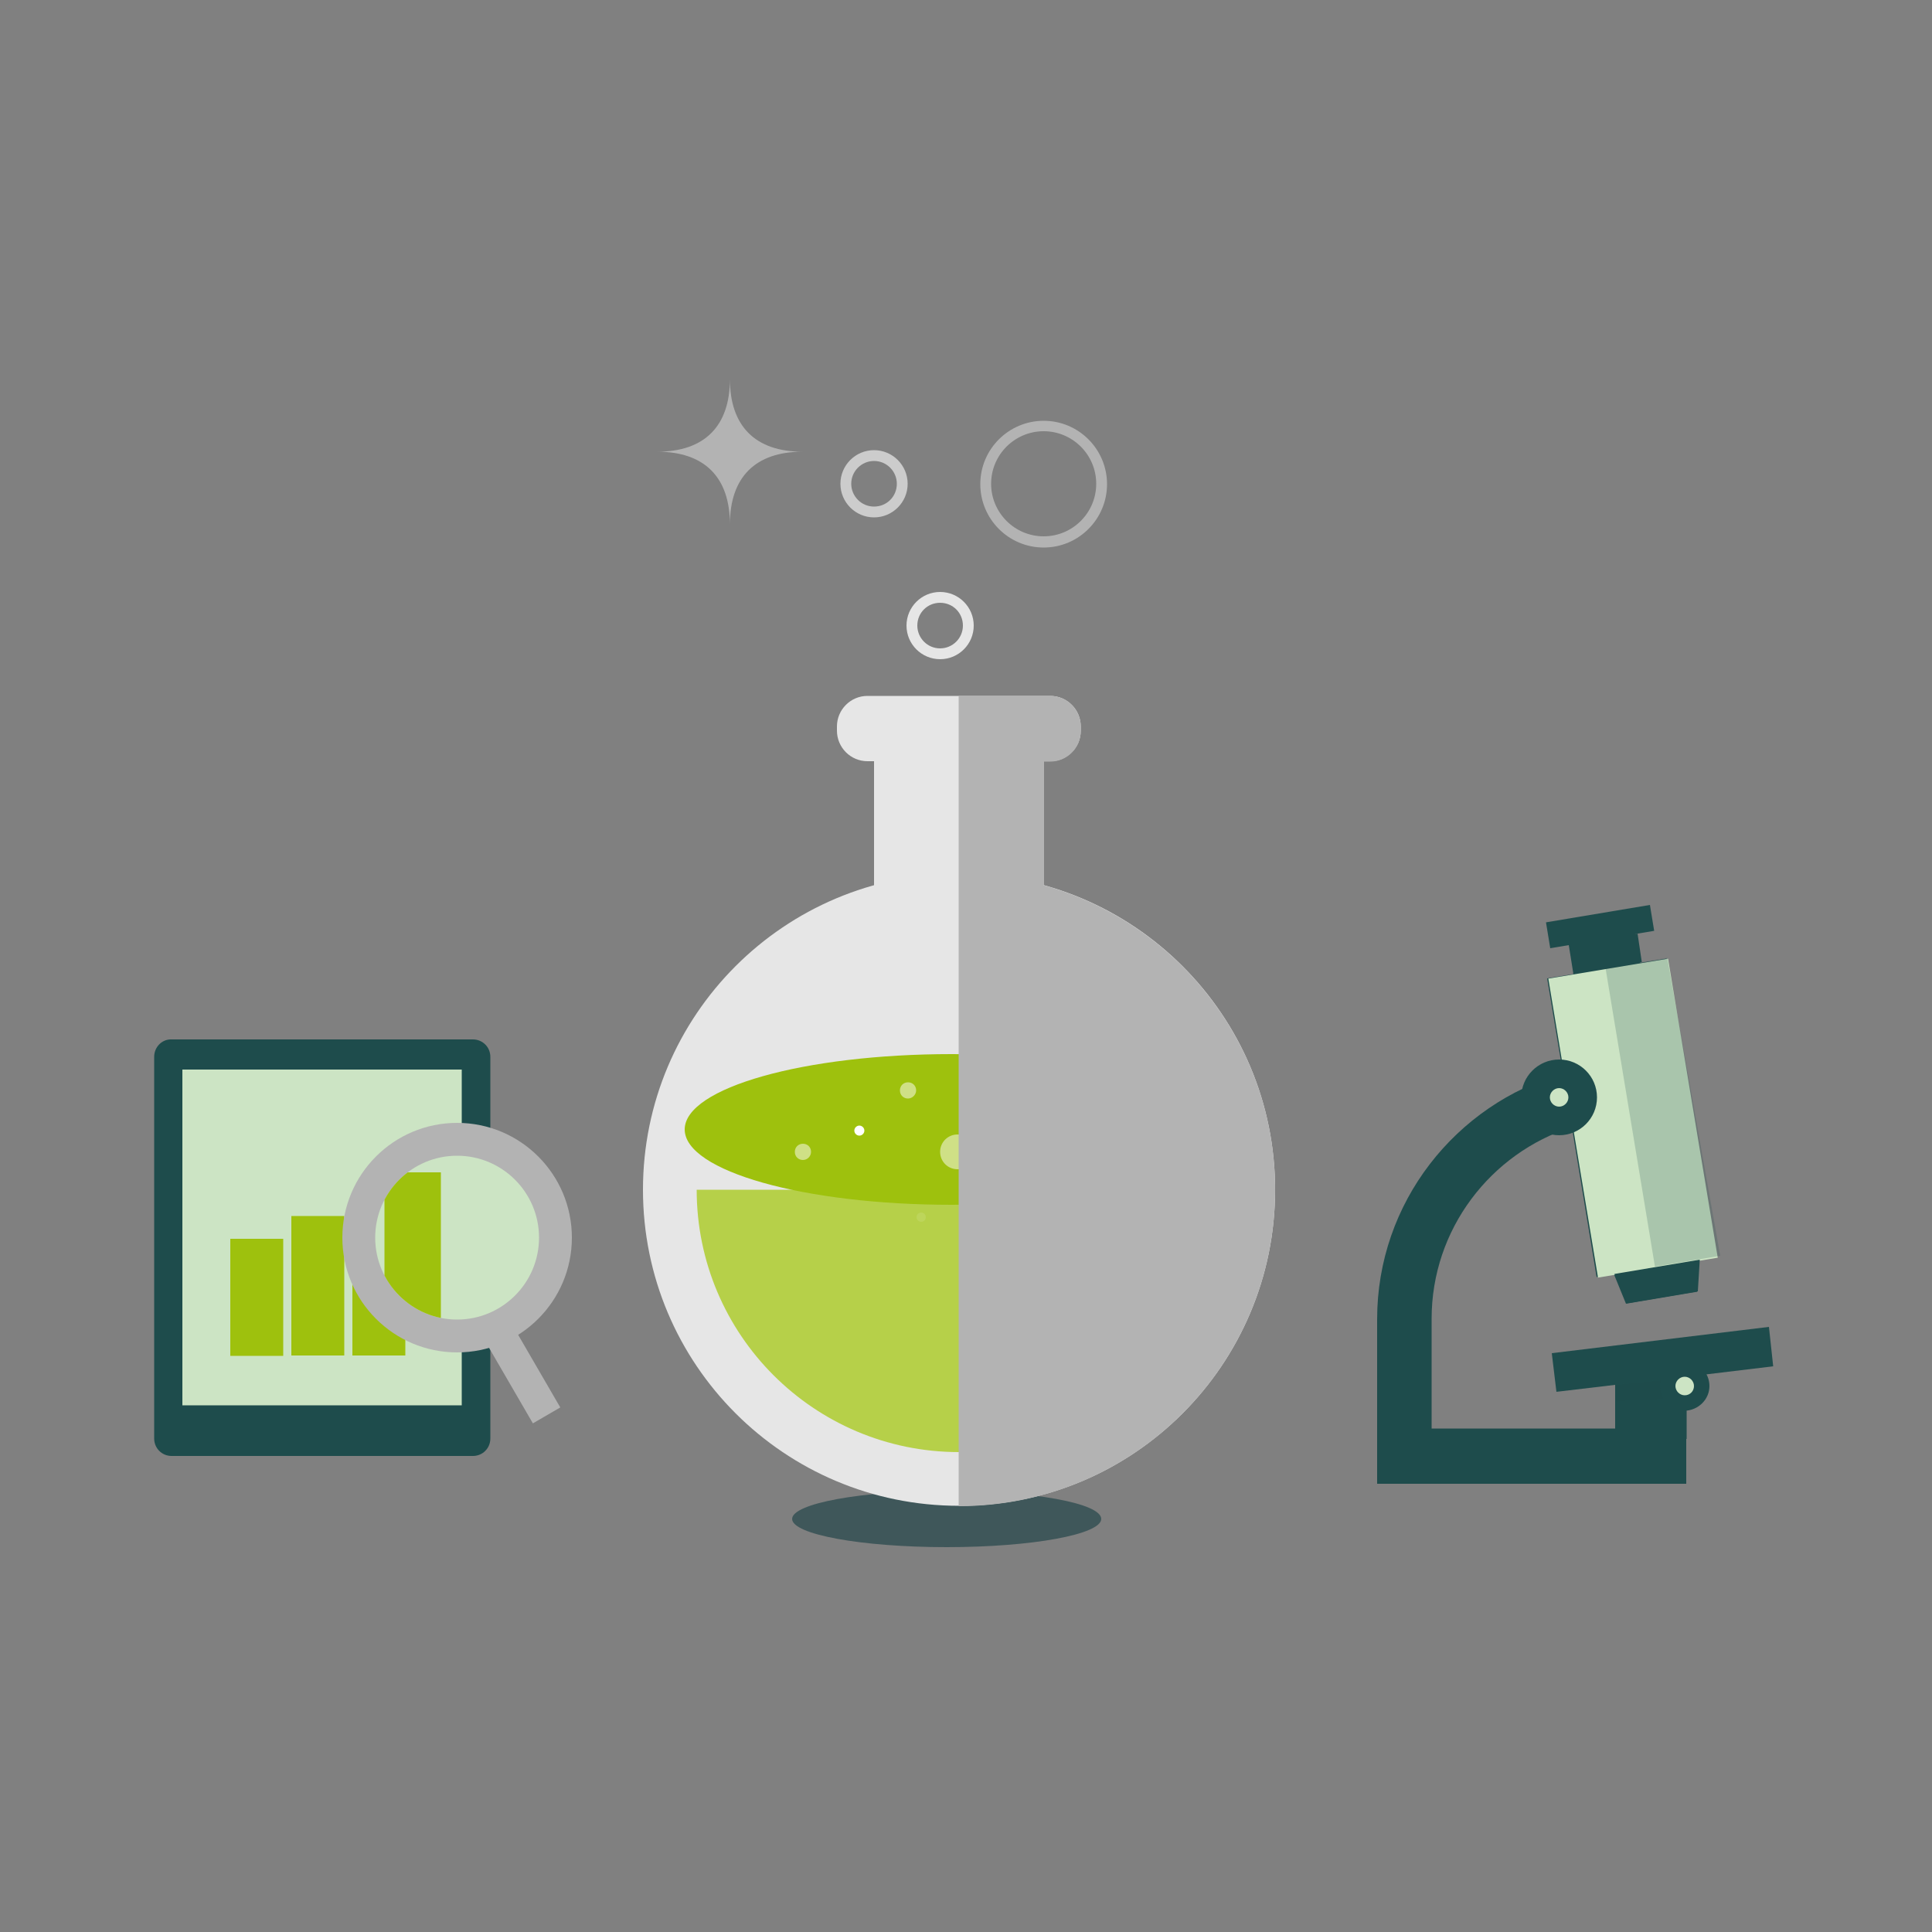 <?xml version="1.0" encoding="UTF-8" standalone="no"?>
<svg
   xmlns:dc="http://purl.org/dc/elements/1.1/"
   xmlns:cc="http://creativecommons.org/ns#"
   xmlns:rdf="http://www.w3.org/1999/02/22-rdf-syntax-ns#"
   xmlns:svg="http://www.w3.org/2000/svg"
   xmlns="http://www.w3.org/2000/svg"
   xmlns:xlink="http://www.w3.org/1999/xlink"
   xmlns:sodipodi="http://sodipodi.sourceforge.net/DTD/sodipodi-0.dtd"
   xmlns:inkscape="http://www.inkscape.org/namespaces/inkscape"
   version="1.1"
   id="Layer_1"
   x="0px"
   y="0px"
   viewBox="0 0 500 500"
   style="enable-background:new 0 0 500 500;"
   sodipodi:docname="science-4496467.svg"
   inkscape:version="0.92.4 (5da689c313, 2019-01-14)">
  <rect x="0" y="0" width="500" height="500" fill="#808080" stroke="none"/>
  <defs
     id="defs161" />
  <sodipodi:namedview
     pagecolor="#ffffff"
     bordercolor="#666666"
     borderopacity="1"
     objecttolerance="10"
     gridtolerance="10"
     guidetolerance="10"
     inkscape:pageopacity="0"
     inkscape:pageshadow="2"
     inkscape:window-width="3840"
     inkscape:window-height="1906"
     id="namedview159"
     showgrid="false"
     inkscape:zoom="2.71"
     inkscape:cx="194.35975"
     inkscape:cy="251.10701"
     inkscape:window-x="0"
     inkscape:window-y="62"
     inkscape:window-maximized="1"
     inkscape:current-layer="Layer_1" />
  <style
     type="text/css"
     id="style2"> .st0{fill:#DBB707;} .st1{fill:#1E4C4C;} .st2{fill:#CCE4C4;} .st3{opacity:0.2;fill:#1E4C4C;} .st4{opacity:0.6;fill-rule:evenodd;clip-rule:evenodd;fill:#1E4C4C;} .st5{fill:#9EC10D;} .st6{fill:#FFFFFF;} .st7{clip-path:url(#SVGID_2_);fill-rule:evenodd;clip-rule:evenodd;fill:#9EC10D;} .st8{fill:#3F575A;} .st9{fill:#B6D049;} .st10{fill:#556A6D;} .st11{opacity:0.5;} .st12{opacity:0.1;} .st13{fill:#DDE1E2;} </style>
  <g
     id="g156"
     inkscape:export-xdpi="96"
     inkscape:export-ydpi="96">
    <g
       id="g26">
      <path
         class="st1"
         d="M457.8,343.4l-56.2,6.8l1.2,10l15.2-1.8v11.3h-47.5v-28.4c0-23.2,15.3-42.9,36.3-49.6l6.4,38.8l4.5-0.7 l3.1,7.6l18.4-3.1l0.5-8.2l4.5-0.7l-12.9-77.3l-6.8,1.1l-1.2-7.5l4.8-0.8l-1.1-6.7l-26.9,4.5l1.1,6.7l4.8-0.8l1.2,7.5l-6.8,1.1 l4.1,24.6c-27.7,7.9-48.1,33.4-48.1,63.6v42.6h80v-11.6h0.1v-16.1l22.4-2.7L457.8,343.4z"
         id="path6" />
      <rect
         x="406.7"
         y="250"
         transform="matrix(0.987 -0.164 0.164 0.987 -41.709 73.21)"
         class="st2"
         width="31.4"
         height="78.4"
         id="rect8" />
      <circle
         class="st1"
         cx="403.5"
         cy="284"
         r="9.8"
         id="circle10" />
      <path
         class="st2"
         d="M405.9,284c0-1.3-1.1-2.4-2.4-2.4s-2.4,1.1-2.4,2.4c0,1.3,1.1,2.4,2.4,2.4S405.9,285.3,405.9,284z"
         id="path12" />
      <polygon
         class="st1"
         points="423.8,241.6 406.2,244.6 407.3,251.9 424.9,249 "
         id="polygon14" />
      <polygon
         class="st1"
         points="417.8,329.7 439.9,326 439.4,334.2 421,337.3 "
         id="polygon16" />
      <polygon
         class="st3"
         points="431.5,247.9 415.5,250.5 428.3,327.8 445.2,325 "
         id="polygon18" />
      <polygon
         class="st4"
         points="418.1,358.4 437,356.4 437,361.8 418,362.7 "
         id="polygon20" />
      <path
         class="st1"
         d="M442.4,358.7c0-3.5-2.8-6.4-6.4-6.4c-3.5,0-6.4,2.8-6.4,6.4c0,3.5,2.8,6.4,6.4,6.4 C439.5,365,442.4,362.2,442.4,358.7z"
         id="path22" />
      <path
         class="st2"
         d="M438.4,358.7c0-1.3-1.1-2.4-2.4-2.4c-1.3,0-2.4,1.1-2.4,2.4s1.1,2.4,2.4,2.4 C437.4,361.1,438.4,360,438.4,358.7z"
         id="path24" />
    </g>
    <g
       id="g62">
      <g
         id="g30">
        <path
           class="st1"
           d="M39.9,273.5v98.8c0,2.5,2,4.5,4.5,4.5h78c2.5,0,4.5-2,4.5-4.5v-98.8c0-2.5-2-4.5-4.5-4.5h-78 C41.9,268.9,39.9,271,39.9,273.5z"
           id="path28" />
      </g>
      <g
         id="g36">
        <g
           id="g34">
          <rect
             x="47.2"
             y="276.8"
             class="st2"
             width="72.3"
             height="86.9"
             id="rect32" />
        </g>
      </g>
      <path
         class="st1"
         d="M87.1,370.1c0-2.1-1.7-3.8-3.8-3.8c-2.1,0-3.8,1.7-3.8,3.8c0,2.1,1.7,3.8,3.8,3.8 C85.5,373.8,87.1,372.1,87.1,370.1z"
         id="path38" />
      <rect
         x="59.6"
         y="320.6"
         class="st5"
         width="13.7"
         height="30.3"
         id="rect40" />
      <rect
         x="75.4"
         y="314.7"
         class="st5"
         width="13.7"
         height="36.1"
         id="rect42" />
      <rect
         x="91.2"
         y="308.7"
         class="st5"
         width="13.7"
         height="42.1"
         id="rect44" />
      <path
         class="st6"
         d="M148,320.3c0-16.4-13.3-29.7-29.7-29.7s-29.7,13.3-29.7,29.7c0,16.4,13.3,29.7,29.7,29.7S148,336.7,148,320.3 z"
         id="path46"
         style="fill:#b3b3b3" />
      <rect
         x="131.4"
         y="343.5"
         transform="matrix(0.865 -0.502 0.502 0.865 -160.338 116.265)"
         class="st6"
         width="8.2"
         height="24.2"
         id="rect48"
         style="fill:#b3b3b3" />
      <path
         class="st2"
         d="M139.5,320.3c0-11.7-9.5-21.2-21.2-21.2s-21.2,9.5-21.2,21.2c0,11.7,9.5,21.2,21.2,21.2 S139.5,332,139.5,320.3z"
         id="path50" />
      <g
         id="g60">
        <defs
           id="defs53">
          <path
             id="SVGID_1_"
             d="M139.5,320.3c0-11.7-9.5-21.2-21.2-21.2s-21.2,9.5-21.2,21.2c0,11.7,9.5,21.2,21.2,21.2 S139.5,332,139.5,320.3z" />
        </defs>
        <clipPath
           id="SVGID_2_">
          <use
             xlink:href="#SVGID_1_"
             style="overflow:visible;"
             id="use55" />
        </clipPath>
        <rect
           x="99.5"
           y="303.4"
           class="st7"
           width="14.6"
           height="38.7"
           clip-path="url(#SVGID_2_)"
           id="rect58" />
      </g>
    </g>
    <g
       id="g154">
      <path
         class="st8"
         d="M285,393.1c0,4-17.9,7.3-40,7.3s-40-3.3-40-7.3c0-4,17.9-7.3,40-7.3S285,389,285,393.1z"
         id="path64" />
      <g
         id="g68">
        <path
           class="st6"
           d="M330,307.9c0-45.2-36.6-81.8-81.8-81.8c-45.2,0-81.8,36.6-81.8,81.8c0,45.2,36.6,81.8,81.8,81.8 C293.4,389.8,330,353.1,330,307.9z"
           id="path66"
           style="fill:#e6e6e6" />
      </g>
      <g
         id="g72">
        <path
           class="st9"
           d="M180.3,307.9c0,37.5,30.4,67.9,67.9,67.9c37.5,0,67.9-30.4,67.9-67.9H180.3z"
           id="path70" />
      </g>
      <g
         id="g76">
        <ellipse
           class="st5"
           cx="246.3"
           cy="292.3"
           rx="69.1"
           ry="19.5"
           id="ellipse74" />
      </g>
      <g
         id="g80">
        <rect
           x="226.2"
           y="191.5"
           class="st6"
           width="43.9"
           height="64.9"
           id="rect78"
           style="fill:#e6e6e6" />
      </g>
      <g
         id="g84">
        <path
           class="st6"
           d="M224.5,180.1h47.3c4.4,0,7.9,3.6,7.9,7.9v1.1c0,4.4-3.6,7.9-7.9,7.9h-47.3c-4.4,0-7.9-3.6-7.9-7.9V188 C216.6,183.7,220.1,180.1,224.5,180.1z"
           id="path82"
           style="fill:#e6e6e6" />
      </g>
      <g
         id="g88">
        <rect
           x="262.5"
           y="197.1"
           class="st10"
           width="2.8"
           height="32.2"
           id="rect86" />
      </g>
      <g
         id="g92">
        <path
           class="st6"
           d="M243.3,170.6c-4.8,0-8.7-3.9-8.7-8.7c0-4.8,3.9-8.7,8.7-8.7c4.8,0,8.7,3.9,8.7,8.7 C252,166.7,248.1,170.6,243.3,170.6z M243.3,156c-3.3,0-5.9,2.6-5.9,5.9c0,3.2,2.6,5.9,5.9,5.9c3.2,0,5.9-2.6,5.9-5.9 C249.2,158.6,246.6,156,243.3,156z"
           id="path90"
           style="fill:#e6e6e6" />
      </g>
      <g
         id="g96">
        <path
           class="st6"
           d="M226.2,133.9c-4.8,0-8.7-3.9-8.7-8.7c0-4.8,3.9-8.7,8.7-8.7c4.8,0,8.7,3.9,8.7,8.7 C234.9,130,231,133.9,226.2,133.9z M226.2,119.3c-3.2,0-5.9,2.6-5.9,5.9c0,3.2,2.6,5.9,5.9,5.9c3.3,0,5.9-2.6,5.9-5.9 C232.1,122,229.5,119.3,226.2,119.3z"
           id="path94"
           style="fill:#cccccc" />
      </g>
      <g
         id="g100">
        <path
           class="st6"
           d="M270.1,141.7c-9.1,0-16.4-7.4-16.4-16.4c0-9.1,7.4-16.4,16.4-16.4c9.1,0,16.4,7.4,16.4,16.4 C286.5,134.3,279.2,141.7,270.1,141.7z M270.1,111.6c-7.5,0-13.6,6.1-13.6,13.6c0,7.5,6.1,13.6,13.6,13.6 c7.5,0,13.6-6.1,13.6-13.6C283.7,117.7,277.6,111.6,270.1,111.6z"
           id="path98"
           style="fill:#b3b3b3" />
      </g>
      <g
         id="g104">
        <path
           class="st6"
           d="M223.7,292.6c0-0.7-0.6-1.3-1.3-1.3c-0.7,0-1.3,0.6-1.3,1.3c0,0.7,0.6,1.3,1.3,1.3 C223.1,293.9,223.7,293.3,223.7,292.6z"
           id="path102" />
      </g>
      <g
         class="st11"
         id="g110">
        <g
           id="g108">
          <path
             class="st6"
             d="M252.3,298.1c0-2.5-2-4.5-4.5-4.5c-2.5,0-4.5,2-4.5,4.5c0,2.5,2,4.5,4.5,4.5 C250.3,302.6,252.3,300.6,252.3,298.1z"
             id="path106" />
        </g>
      </g>
      <g
         class="st12"
         id="g116">
        <g
           id="g114">
          <path
             class="st6"
             d="M257.7,316.1c0-1.5-1.2-2.6-2.6-2.6c-1.5,0-2.6,1.2-2.6,2.6c0,1.5,1.2,2.6,2.6,2.6 C256.5,318.7,257.7,317.6,257.7,316.1z"
             id="path112" />
        </g>
      </g>
      <g
         class="st12"
         id="g122">
        <g
           id="g120">
          <path
             class="st6"
             d="M239.6,315c0-0.6-0.5-1.2-1.2-1.2c-0.6,0-1.2,0.5-1.2,1.2c0,0.6,0.5,1.2,1.2,1.2 C239.1,316.2,239.6,315.7,239.6,315z"
             id="path118" />
        </g>
      </g>
      <g
         class="st11"
         id="g128">
        <g
           id="g126">
          <path
             class="st6"
             d="M291,296c0-2.5-2-4.5-4.5-4.5c-2.5,0-4.5,2-4.5,4.5c0,2.5,2,4.5,4.5,4.5C289,300.5,291,298.5,291,296z"
             id="path124" />
        </g>
      </g>
      <g
         class="st11"
         id="g134">
        <g
           id="g132">
          <path
             class="st6"
             d="M237.1,282.2c0-1.2-0.9-2.1-2.1-2.1c-1.2,0-2.1,0.9-2.1,2.1c0,1.2,0.9,2.1,2.1,2.1 C236.1,284.3,237.1,283.3,237.1,282.2z"
             id="path130" />
        </g>
      </g>
      <g
         class="st11"
         id="g140">
        <g
           id="g138">
          <path
             class="st6"
             d="M209.9,298.1c0-1.2-0.9-2.1-2.1-2.1c-1.2,0-2.1,0.9-2.1,2.1c0,1.2,0.9,2.1,2.1,2.1 C209,300.2,209.9,299.2,209.9,298.1z"
             id="path136" />
        </g>
      </g>
      <g
         class="st11"
         id="g146">
        <g
           id="g144">
          <path
             class="st6"
             d="M257.2,282.2c0-1.2-0.9-2.1-2.1-2.1c-1.2,0-2.1,0.9-2.1,2.1c0,1.2,0.9,2.1,2.1,2.1 C256.2,284.3,257.2,283.3,257.2,282.2z"
             id="path142" />
        </g>
      </g>
      <g
         id="g150">
        <path
           class="st6"
           d="M170.1,116.9c12.2,0,18.8-6.6,18.8-18.8c0,12.2,6.6,18.8,18.8,18.8c-12.2,0-18.8,6.6-18.8,18.8 C188.9,123.5,182.3,116.9,170.1,116.9z"
           id="path148"
           style="fill:#b3b3b3" />
      </g>
      <path
         class="st13"
         d="M330,307.9c0-37.6-25.4-69.2-59.9-78.8v-32h1.7c4.4,0,7.9-3.6,7.9-7.9V188c0-4.4-3.6-7.9-7.9-7.9h-23.7 v209.7C293.4,389.8,330,353.1,330,307.9z"
         id="path152"
         style="fill:#b3b3b3" />
    </g>
  </g>
</svg>
